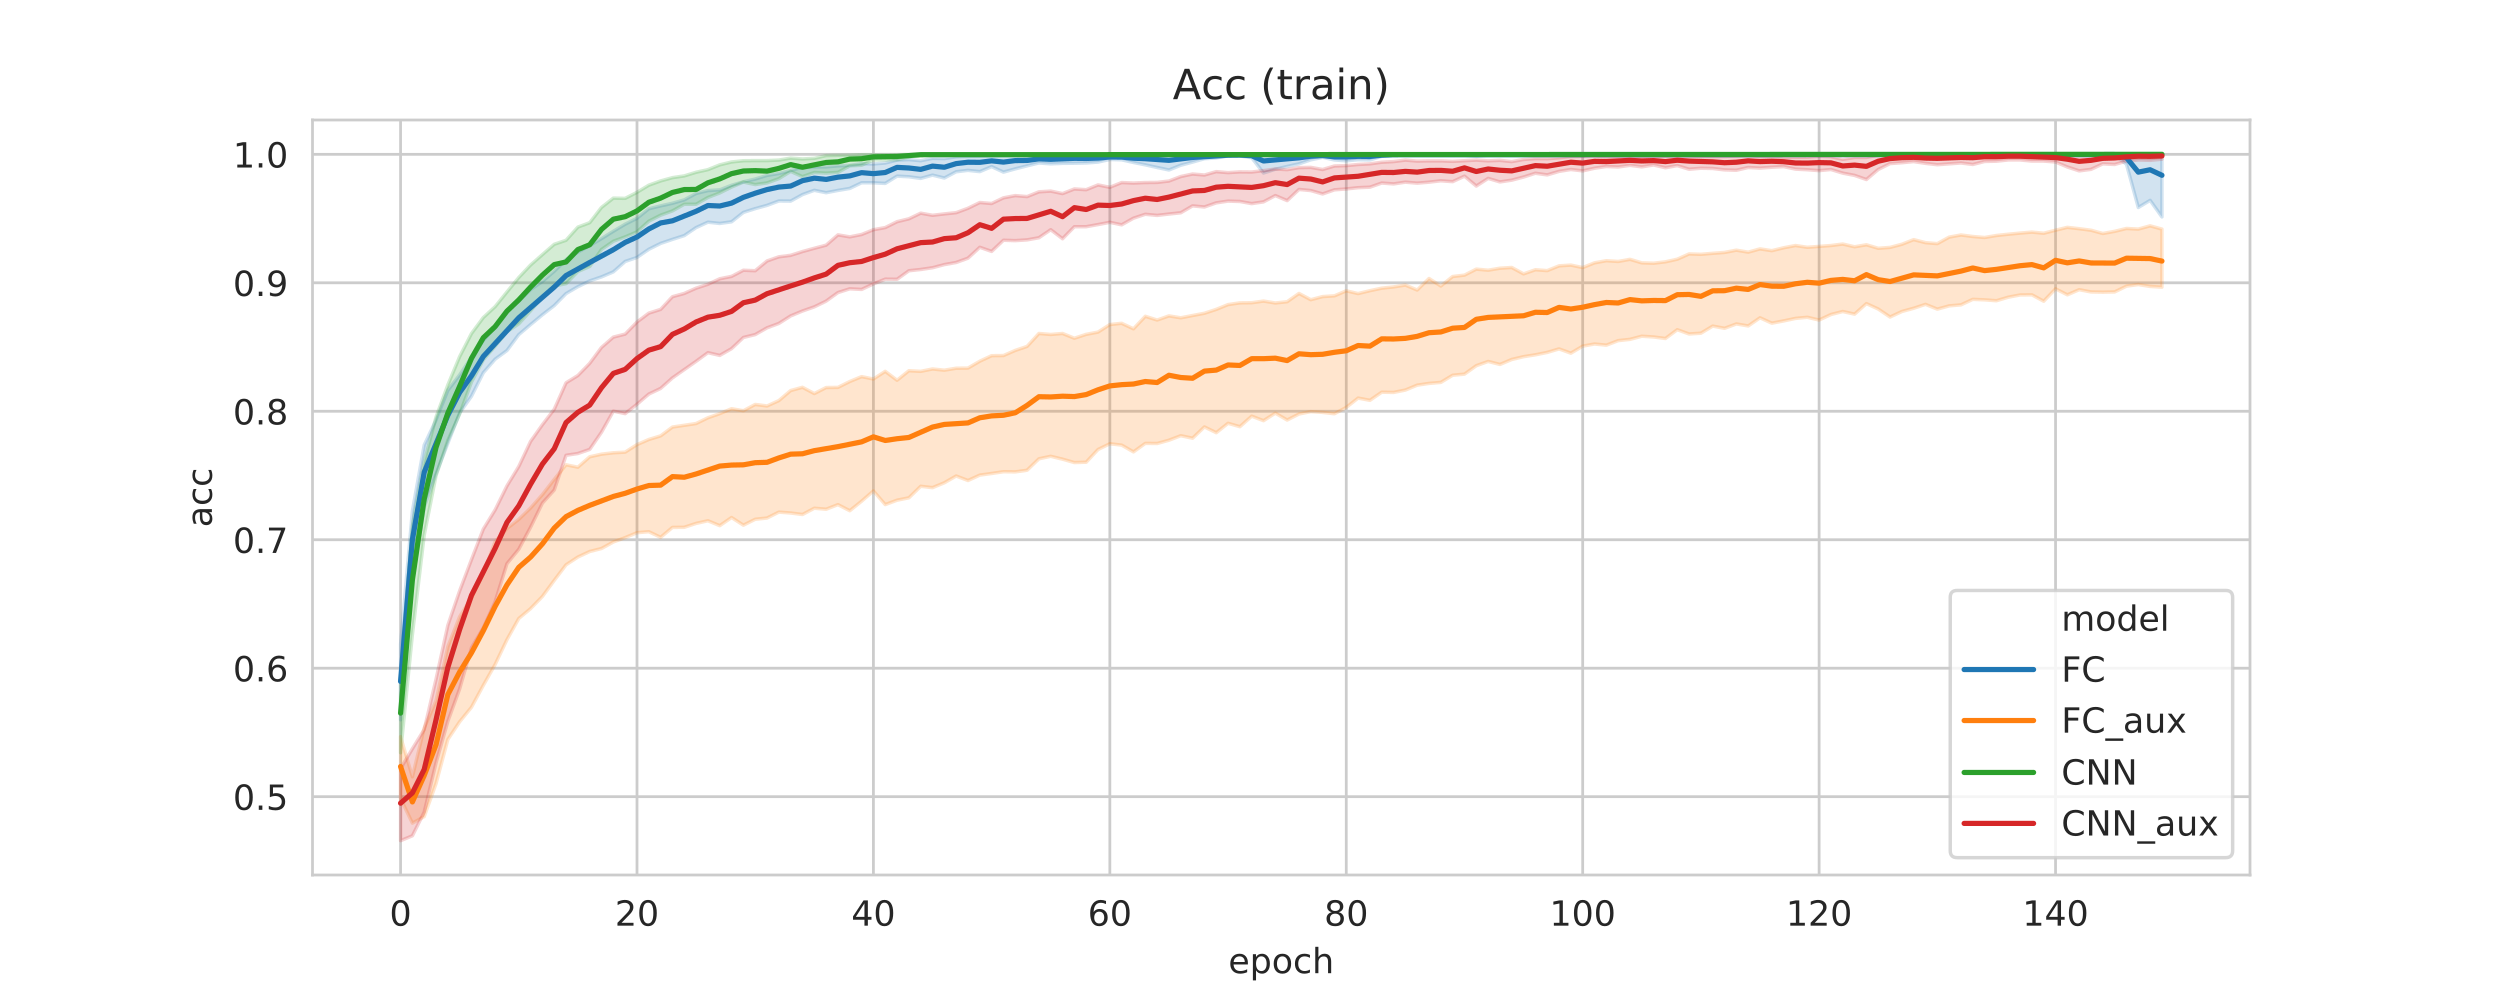 <?xml version="1.0" encoding="utf-8" standalone="no"?>
<!DOCTYPE svg PUBLIC "-//W3C//DTD SVG 1.1//EN"
  "http://www.w3.org/Graphics/SVG/1.1/DTD/svg11.dtd">
<!-- Created with matplotlib (https://matplotlib.org/) -->
<svg xmlns:xlink="http://www.w3.org/1999/xlink" height="288pt" version="1.1" viewBox="0 0 720 288" width="720pt"
     xmlns="http://www.w3.org/2000/svg">
 <defs>
  <style type="text/css">
*{stroke-linecap:butt;stroke-linejoin:round;}
  </style>
 </defs>
 <g id="figure_1">
  <g id="patch_1">
      <path d="M 0 288
L 720 288 
L 720 0 
L 0 0 
z
" style="fill:#ffffff;"/>
  </g>
  <g id="axes_1">
   <g id="patch_2">
       <path d="M 90 252
L 648 252 
L 648 34.56 
L 90 34.56 
z
" style="fill:#ffffff;"/>
   </g>
   <g id="matplotlib.axis_1">
    <g id="xtick_1">
     <g id="line2d_1">
         <path clip-path="url(#p6844d867fc)" d="M 115.364 252
L 115.364 34.56 
" style="fill:none;stroke:#cccccc;stroke-linecap:round;stroke-width:0.8;"/>
     </g>
     <g id="text_1">
      <!-- 0 -->
      <defs>
       <path d="M 31.781 66.406 
Q 24.172 66.406 20.328 58.906 
Q 16.5 51.422 16.5 36.375 
Q 16.5 21.391 20.328 13.891 
Q 24.172 6.391 31.781 6.391 
Q 39.453 6.391 43.281 13.891 
Q 47.125 21.391 47.125 36.375 
Q 47.125 51.422 43.281 58.906 
Q 39.453 66.406 31.781 66.406 
z
M 31.781 74.219 
Q 44.047 74.219 50.516 64.516 
Q 56.984 54.828 56.984 36.375 
Q 56.984 17.969 50.516 8.266 
Q 44.047 -1.422 31.781 -1.422 
Q 19.531 -1.422 13.062 8.266 
Q 6.594 17.969 6.594 36.375 
Q 6.594 54.828 13.062 64.516 
Q 19.531 74.219 31.781 74.219 
z
" id="DejaVuSans-48"/>
      </defs>
         <g style="fill:#262626;" transform="translate(112.182 266.598)scale(0.1 -0.1)">
       <use xlink:href="#DejaVuSans-48"/>
      </g>
     </g>
    </g>
    <g id="xtick_2">
     <g id="line2d_2">
         <path clip-path="url(#p6844d867fc)" d="M 183.454 252
L 183.454 34.56 
" style="fill:none;stroke:#cccccc;stroke-linecap:round;stroke-width:0.8;"/>
     </g>
     <g id="text_2">
      <!-- 20 -->
      <defs>
       <path d="M 19.188 8.297 
L 53.609 8.297 
L 53.609 0 
L 7.328 0 
L 7.328 8.297 
Q 12.938 14.109 22.625 23.891 
Q 32.328 33.688 34.812 36.531 
Q 39.547 41.844 41.422 45.531 
Q 43.312 49.219 43.312 52.781 
Q 43.312 58.594 39.234 62.25 
Q 35.156 65.922 28.609 65.922 
Q 23.969 65.922 18.812 64.312 
Q 13.672 62.703 7.812 59.422 
L 7.812 69.391 
Q 13.766 71.781 18.938 73 
Q 24.125 74.219 28.422 74.219 
Q 39.75 74.219 46.484 68.547 
Q 53.219 62.891 53.219 53.422 
Q 53.219 48.922 51.531 44.891 
Q 49.859 40.875 45.406 35.406 
Q 44.188 33.984 37.641 27.219 
Q 31.109 20.453 19.188 8.297 
z
" id="DejaVuSans-50"/>
      </defs>
         <g style="fill:#262626;" transform="translate(177.091 266.598)scale(0.1 -0.1)">
       <use xlink:href="#DejaVuSans-50"/>
       <use x="63.623" xlink:href="#DejaVuSans-48"/>
      </g>
     </g>
    </g>
    <g id="xtick_3">
     <g id="line2d_3">
         <path clip-path="url(#p6844d867fc)" d="M 251.544 252
L 251.544 34.56 
" style="fill:none;stroke:#cccccc;stroke-linecap:round;stroke-width:0.8;"/>
     </g>
     <g id="text_3">
      <!-- 40 -->
      <defs>
       <path d="M 37.797 64.312 
L 12.891 25.391 
L 37.797 25.391 
z
M 35.203 72.906 
L 47.609 72.906 
L 47.609 25.391 
L 58.016 25.391 
L 58.016 17.188 
L 47.609 17.188 
L 47.609 0 
L 37.797 0 
L 37.797 17.188 
L 4.891 17.188 
L 4.891 26.703 
z
" id="DejaVuSans-52"/>
      </defs>
         <g style="fill:#262626;" transform="translate(245.182 266.598)scale(0.1 -0.1)">
       <use xlink:href="#DejaVuSans-52"/>
       <use x="63.623" xlink:href="#DejaVuSans-48"/>
      </g>
     </g>
    </g>
    <g id="xtick_4">
     <g id="line2d_4">
         <path clip-path="url(#p6844d867fc)" d="M 319.635 252
L 319.635 34.56 
" style="fill:none;stroke:#cccccc;stroke-linecap:round;stroke-width:0.8;"/>
     </g>
     <g id="text_4">
      <!-- 60 -->
      <defs>
       <path d="M 33.016 40.375 
Q 26.375 40.375 22.484 35.828 
Q 18.609 31.297 18.609 23.391 
Q 18.609 15.531 22.484 10.953 
Q 26.375 6.391 33.016 6.391 
Q 39.656 6.391 43.531 10.953 
Q 47.406 15.531 47.406 23.391 
Q 47.406 31.297 43.531 35.828 
Q 39.656 40.375 33.016 40.375 
z
M 52.594 71.297 
L 52.594 62.312 
Q 48.875 64.062 45.094 64.984 
Q 41.312 65.922 37.594 65.922 
Q 27.828 65.922 22.672 59.328 
Q 17.531 52.734 16.797 39.406 
Q 19.672 43.656 24.016 45.922 
Q 28.375 48.188 33.594 48.188 
Q 44.578 48.188 50.953 41.516 
Q 57.328 34.859 57.328 23.391 
Q 57.328 12.156 50.688 5.359 
Q 44.047 -1.422 33.016 -1.422 
Q 20.359 -1.422 13.672 8.266 
Q 6.984 17.969 6.984 36.375 
Q 6.984 53.656 15.188 63.938 
Q 23.391 74.219 37.203 74.219 
Q 40.922 74.219 44.703 73.484 
Q 48.484 72.75 52.594 71.297 
z
" id="DejaVuSans-54"/>
      </defs>
         <g style="fill:#262626;" transform="translate(313.272 266.598)scale(0.1 -0.1)">
       <use xlink:href="#DejaVuSans-54"/>
       <use x="63.623" xlink:href="#DejaVuSans-48"/>
      </g>
     </g>
    </g>
    <g id="xtick_5">
     <g id="line2d_5">
         <path clip-path="url(#p6844d867fc)" d="M 387.725 252
L 387.725 34.56 
" style="fill:none;stroke:#cccccc;stroke-linecap:round;stroke-width:0.8;"/>
     </g>
     <g id="text_5">
      <!-- 80 -->
      <defs>
       <path d="M 31.781 34.625 
Q 24.75 34.625 20.719 30.859 
Q 16.703 27.094 16.703 20.516 
Q 16.703 13.922 20.719 10.156 
Q 24.75 6.391 31.781 6.391 
Q 38.812 6.391 42.859 10.172 
Q 46.922 13.969 46.922 20.516 
Q 46.922 27.094 42.891 30.859 
Q 38.875 34.625 31.781 34.625 
z
M 21.922 38.812 
Q 15.578 40.375 12.031 44.719 
Q 8.5 49.078 8.5 55.328 
Q 8.5 64.062 14.719 69.141 
Q 20.953 74.219 31.781 74.219 
Q 42.672 74.219 48.875 69.141 
Q 55.078 64.062 55.078 55.328 
Q 55.078 49.078 51.531 44.719 
Q 48 40.375 41.703 38.812 
Q 48.828 37.156 52.797 32.312 
Q 56.781 27.484 56.781 20.516 
Q 56.781 9.906 50.312 4.234 
Q 43.844 -1.422 31.781 -1.422 
Q 19.734 -1.422 13.25 4.234 
Q 6.781 9.906 6.781 20.516 
Q 6.781 27.484 10.781 32.312 
Q 14.797 37.156 21.922 38.812 
z
M 18.312 54.391 
Q 18.312 48.734 21.844 45.562 
Q 25.391 42.391 31.781 42.391 
Q 38.141 42.391 41.719 45.562 
Q 45.312 48.734 45.312 54.391 
Q 45.312 60.062 41.719 63.234 
Q 38.141 66.406 31.781 66.406 
Q 25.391 66.406 21.844 63.234 
Q 18.312 60.062 18.312 54.391 
z
" id="DejaVuSans-56"/>
      </defs>
         <g style="fill:#262626;" transform="translate(381.362 266.598)scale(0.1 -0.1)">
       <use xlink:href="#DejaVuSans-56"/>
       <use x="63.623" xlink:href="#DejaVuSans-48"/>
      </g>
     </g>
    </g>
    <g id="xtick_6">
     <g id="line2d_6">
         <path clip-path="url(#p6844d867fc)" d="M 455.815 252
L 455.815 34.56 
" style="fill:none;stroke:#cccccc;stroke-linecap:round;stroke-width:0.8;"/>
     </g>
     <g id="text_6">
      <!-- 100 -->
      <defs>
       <path d="M 12.406 8.297 
L 28.516 8.297 
L 28.516 63.922 
L 10.984 60.406 
L 10.984 69.391 
L 28.422 72.906 
L 38.281 72.906 
L 38.281 8.297 
L 54.391 8.297 
L 54.391 0 
L 12.406 0 
z
" id="DejaVuSans-49"/>
      </defs>
         <g style="fill:#262626;" transform="translate(446.271 266.598)scale(0.1 -0.1)">
       <use xlink:href="#DejaVuSans-49"/>
       <use x="63.623" xlink:href="#DejaVuSans-48"/>
       <use x="127.246" xlink:href="#DejaVuSans-48"/>
      </g>
     </g>
    </g>
    <g id="xtick_7">
     <g id="line2d_7">
         <path clip-path="url(#p6844d867fc)" d="M 523.905 252
L 523.905 34.56 
" style="fill:none;stroke:#cccccc;stroke-linecap:round;stroke-width:0.8;"/>
     </g>
     <g id="text_7">
      <!-- 120 -->
         <g style="fill:#262626;" transform="translate(514.362 266.598)scale(0.1 -0.1)">
       <use xlink:href="#DejaVuSans-49"/>
       <use x="63.623" xlink:href="#DejaVuSans-50"/>
       <use x="127.246" xlink:href="#DejaVuSans-48"/>
      </g>
     </g>
    </g>
    <g id="xtick_8">
     <g id="line2d_8">
         <path clip-path="url(#p6844d867fc)" d="M 591.996 252
L 591.996 34.56 
" style="fill:none;stroke:#cccccc;stroke-linecap:round;stroke-width:0.8;"/>
     </g>
     <g id="text_8">
      <!-- 140 -->
         <g style="fill:#262626;" transform="translate(582.452 266.598)scale(0.1 -0.1)">
       <use xlink:href="#DejaVuSans-49"/>
       <use x="63.623" xlink:href="#DejaVuSans-52"/>
       <use x="127.246" xlink:href="#DejaVuSans-48"/>
      </g>
     </g>
    </g>
    <g id="text_9">
     <!-- epoch -->
     <defs>
      <path d="M 56.203 29.594 
L 56.203 25.203 
L 14.891 25.203 
Q 15.484 15.922 20.484 11.062 
Q 25.484 6.203 34.422 6.203 
Q 39.594 6.203 44.453 7.469 
Q 49.312 8.734 54.109 11.281 
L 54.109 2.781 
Q 49.266 0.734 44.188 -0.344 
Q 39.109 -1.422 33.891 -1.422 
Q 20.797 -1.422 13.156 6.188 
Q 5.516 13.812 5.516 26.812 
Q 5.516 40.234 12.766 48.109 
Q 20.016 56 32.328 56 
Q 43.359 56 49.781 48.891 
Q 56.203 41.797 56.203 29.594 
z
M 47.219 32.234 
Q 47.125 39.594 43.094 43.984 
Q 39.062 48.391 32.422 48.391 
Q 24.906 48.391 20.391 44.141 
Q 15.875 39.891 15.188 32.172 
z
" id="DejaVuSans-101"/>
      <path d="M 18.109 8.203 
L 18.109 -20.797 
L 9.078 -20.797 
L 9.078 54.688 
L 18.109 54.688 
L 18.109 46.391 
Q 20.953 51.266 25.266 53.625 
Q 29.594 56 35.594 56 
Q 45.562 56 51.781 48.094 
Q 58.016 40.188 58.016 27.297 
Q 58.016 14.406 51.781 6.484 
Q 45.562 -1.422 35.594 -1.422 
Q 29.594 -1.422 25.266 0.953 
Q 20.953 3.328 18.109 8.203 
z
M 48.688 27.297 
Q 48.688 37.203 44.609 42.844 
Q 40.531 48.484 33.406 48.484 
Q 26.266 48.484 22.188 42.844 
Q 18.109 37.203 18.109 27.297 
Q 18.109 17.391 22.188 11.75 
Q 26.266 6.109 33.406 6.109 
Q 40.531 6.109 44.609 11.75 
Q 48.688 17.391 48.688 27.297 
z
" id="DejaVuSans-112"/>
      <path d="M 30.609 48.391 
Q 23.391 48.391 19.188 42.75 
Q 14.984 37.109 14.984 27.297 
Q 14.984 17.484 19.156 11.844 
Q 23.344 6.203 30.609 6.203 
Q 37.797 6.203 41.984 11.859 
Q 46.188 17.531 46.188 27.297 
Q 46.188 37.016 41.984 42.703 
Q 37.797 48.391 30.609 48.391 
z
M 30.609 56 
Q 42.328 56 49.016 48.375 
Q 55.719 40.766 55.719 27.297 
Q 55.719 13.875 49.016 6.219 
Q 42.328 -1.422 30.609 -1.422 
Q 18.844 -1.422 12.172 6.219 
Q 5.516 13.875 5.516 27.297 
Q 5.516 40.766 12.172 48.375 
Q 18.844 56 30.609 56 
z
" id="DejaVuSans-111"/>
      <path d="M 48.781 52.594 
L 48.781 44.188 
Q 44.969 46.297 41.141 47.344 
Q 37.312 48.391 33.406 48.391 
Q 24.656 48.391 19.812 42.844 
Q 14.984 37.312 14.984 27.297 
Q 14.984 17.281 19.812 11.734 
Q 24.656 6.203 33.406 6.203 
Q 37.312 6.203 41.141 7.25 
Q 44.969 8.297 48.781 10.406 
L 48.781 2.094 
Q 45.016 0.344 40.984 -0.531 
Q 36.969 -1.422 32.422 -1.422 
Q 20.062 -1.422 12.781 6.344 
Q 5.516 14.109 5.516 27.297 
Q 5.516 40.672 12.859 48.328 
Q 20.219 56 33.016 56 
Q 37.156 56 41.109 55.141 
Q 45.062 54.297 48.781 52.594 
z
" id="DejaVuSans-99"/>
      <path d="M 54.891 33.016 
L 54.891 0 
L 45.906 0 
L 45.906 32.719 
Q 45.906 40.484 42.875 44.328 
Q 39.844 48.188 33.797 48.188 
Q 26.516 48.188 22.312 43.547 
Q 18.109 38.922 18.109 30.906 
L 18.109 0 
L 9.078 0 
L 9.078 75.984 
L 18.109 75.984 
L 18.109 46.188 
Q 21.344 51.125 25.703 53.562 
Q 30.078 56 35.797 56 
Q 45.219 56 50.047 50.172 
Q 54.891 44.344 54.891 33.016 
z
" id="DejaVuSans-104"/>
     </defs>
        <g style="fill:#262626;" transform="translate(353.772 280.277)scale(0.1 -0.1)">
      <use xlink:href="#DejaVuSans-101"/>
      <use x="61.523" xlink:href="#DejaVuSans-112"/>
      <use x="125" xlink:href="#DejaVuSans-111"/>
      <use x="186.182" xlink:href="#DejaVuSans-99"/>
      <use x="241.162" xlink:href="#DejaVuSans-104"/>
     </g>
    </g>
   </g>
   <g id="matplotlib.axis_2">
    <g id="ytick_1">
     <g id="line2d_9">
         <path clip-path="url(#p6844d867fc)" d="M 90 229.434
L 648 229.434 
" style="fill:none;stroke:#cccccc;stroke-linecap:round;stroke-width:0.8;"/>
     </g>
     <g id="text_10">
      <!-- 0.5 -->
      <defs>
       <path d="M 10.688 12.406 
L 21 12.406 
L 21 0 
L 10.688 0 
z
" id="DejaVuSans-46"/>
       <path d="M 10.797 72.906 
L 49.516 72.906 
L 49.516 64.594 
L 19.828 64.594 
L 19.828 46.734 
Q 21.969 47.469 24.109 47.828 
Q 26.266 48.188 28.422 48.188 
Q 40.625 48.188 47.75 41.5 
Q 54.891 34.812 54.891 23.391 
Q 54.891 11.625 47.562 5.094 
Q 40.234 -1.422 26.906 -1.422 
Q 22.312 -1.422 17.547 -0.641 
Q 12.797 0.141 7.719 1.703 
L 7.719 11.625 
Q 12.109 9.234 16.797 8.062 
Q 21.484 6.891 26.703 6.891 
Q 35.156 6.891 40.078 11.328 
Q 45.016 15.766 45.016 23.391 
Q 45.016 31 40.078 35.438 
Q 35.156 39.891 26.703 39.891 
Q 22.75 39.891 18.812 39.016 
Q 14.891 38.141 10.797 36.281 
z
" id="DejaVuSans-53"/>
      </defs>
         <g style="fill:#262626;" transform="translate(67.097 233.234)scale(0.1 -0.1)">
       <use xlink:href="#DejaVuSans-48"/>
       <use x="63.623" xlink:href="#DejaVuSans-46"/>
       <use x="95.41" xlink:href="#DejaVuSans-53"/>
      </g>
     </g>
    </g>
    <g id="ytick_2">
     <g id="line2d_10">
         <path clip-path="url(#p6844d867fc)" d="M 90 192.436
L 648 192.436 
" style="fill:none;stroke:#cccccc;stroke-linecap:round;stroke-width:0.8;"/>
     </g>
     <g id="text_11">
      <!-- 0.6 -->
         <g style="fill:#262626;" transform="translate(67.097 196.235)scale(0.1 -0.1)">
       <use xlink:href="#DejaVuSans-48"/>
       <use x="63.623" xlink:href="#DejaVuSans-46"/>
       <use x="95.41" xlink:href="#DejaVuSans-54"/>
      </g>
     </g>
    </g>
    <g id="ytick_3">
     <g id="line2d_11">
         <path clip-path="url(#p6844d867fc)" d="M 90 155.438
L 648 155.438 
" style="fill:none;stroke:#cccccc;stroke-linecap:round;stroke-width:0.8;"/>
     </g>
     <g id="text_12">
      <!-- 0.7 -->
      <defs>
       <path d="M 8.203 72.906 
L 55.078 72.906 
L 55.078 68.703 
L 28.609 0 
L 18.312 0 
L 43.219 64.594 
L 8.203 64.594 
z
" id="DejaVuSans-55"/>
      </defs>
         <g style="fill:#262626;" transform="translate(67.097 159.237)scale(0.1 -0.1)">
       <use xlink:href="#DejaVuSans-48"/>
       <use x="63.623" xlink:href="#DejaVuSans-46"/>
       <use x="95.41" xlink:href="#DejaVuSans-55"/>
      </g>
     </g>
    </g>
    <g id="ytick_4">
     <g id="line2d_12">
         <path clip-path="url(#p6844d867fc)" d="M 90 118.44
L 648 118.44 
" style="fill:none;stroke:#cccccc;stroke-linecap:round;stroke-width:0.8;"/>
     </g>
     <g id="text_13">
      <!-- 0.8 -->
         <g style="fill:#262626;" transform="translate(67.097 122.239)scale(0.1 -0.1)">
       <use xlink:href="#DejaVuSans-48"/>
       <use x="63.623" xlink:href="#DejaVuSans-46"/>
       <use x="95.41" xlink:href="#DejaVuSans-56"/>
      </g>
     </g>
    </g>
    <g id="ytick_5">
     <g id="line2d_13">
         <path clip-path="url(#p6844d867fc)" d="M 90 81.442
L 648 81.442 
" style="fill:none;stroke:#cccccc;stroke-linecap:round;stroke-width:0.8;"/>
     </g>
     <g id="text_14">
      <!-- 0.9 -->
      <defs>
       <path d="M 10.984 1.516 
L 10.984 10.5 
Q 14.703 8.734 18.5 7.812 
Q 22.312 6.891 25.984 6.891 
Q 35.75 6.891 40.891 13.453 
Q 46.047 20.016 46.781 33.406 
Q 43.953 29.203 39.594 26.953 
Q 35.25 24.703 29.984 24.703 
Q 19.047 24.703 12.672 31.312 
Q 6.297 37.938 6.297 49.422 
Q 6.297 60.641 12.938 67.422 
Q 19.578 74.219 30.609 74.219 
Q 43.266 74.219 49.922 64.516 
Q 56.594 54.828 56.594 36.375 
Q 56.594 19.141 48.406 8.859 
Q 40.234 -1.422 26.422 -1.422 
Q 22.703 -1.422 18.891 -0.688 
Q 15.094 0.047 10.984 1.516 
z
M 30.609 32.422 
Q 37.25 32.422 41.125 36.953 
Q 45.016 41.5 45.016 49.422 
Q 45.016 57.281 41.125 61.844 
Q 37.25 66.406 30.609 66.406 
Q 23.969 66.406 20.094 61.844 
Q 16.219 57.281 16.219 49.422 
Q 16.219 41.5 20.094 36.953 
Q 23.969 32.422 30.609 32.422 
z
" id="DejaVuSans-57"/>
      </defs>
         <g style="fill:#262626;" transform="translate(67.097 85.241)scale(0.1 -0.1)">
       <use xlink:href="#DejaVuSans-48"/>
       <use x="63.623" xlink:href="#DejaVuSans-46"/>
       <use x="95.41" xlink:href="#DejaVuSans-57"/>
      </g>
     </g>
    </g>
    <g id="ytick_6">
     <g id="line2d_14">
         <path clip-path="url(#p6844d867fc)" d="M 90 44.444
L 648 44.444 
" style="fill:none;stroke:#cccccc;stroke-linecap:round;stroke-width:0.8;"/>
     </g>
     <g id="text_15">
      <!-- 1.0 -->
         <g style="fill:#262626;" transform="translate(67.097 48.243)scale(0.1 -0.1)">
       <use xlink:href="#DejaVuSans-49"/>
       <use x="63.623" xlink:href="#DejaVuSans-46"/>
       <use x="95.41" xlink:href="#DejaVuSans-48"/>
      </g>
     </g>
    </g>
    <g id="text_16">
     <!-- acc -->
     <defs>
      <path d="M 34.281 27.484 
Q 23.391 27.484 19.188 25 
Q 14.984 22.516 14.984 16.5 
Q 14.984 11.719 18.141 8.906 
Q 21.297 6.109 26.703 6.109 
Q 34.188 6.109 38.703 11.406 
Q 43.219 16.703 43.219 25.484 
L 43.219 27.484 
z
M 52.203 31.203 
L 52.203 0 
L 43.219 0 
L 43.219 8.297 
Q 40.141 3.328 35.547 0.953 
Q 30.953 -1.422 24.312 -1.422 
Q 15.922 -1.422 10.953 3.297 
Q 6 8.016 6 15.922 
Q 6 25.141 12.172 29.828 
Q 18.359 34.516 30.609 34.516 
L 43.219 34.516 
L 43.219 35.406 
Q 43.219 41.609 39.141 45 
Q 35.062 48.391 27.688 48.391 
Q 23 48.391 18.547 47.266 
Q 14.109 46.141 10.016 43.891 
L 10.016 52.203 
Q 14.938 54.109 19.578 55.047 
Q 24.219 56 28.609 56 
Q 40.484 56 46.344 49.844 
Q 52.203 43.703 52.203 31.203 
z
" id="DejaVuSans-97"/>
     </defs>
        <g style="fill:#262626;" transform="translate(61.017 151.843)rotate(-90)scale(0.1 -0.1)">
      <use xlink:href="#DejaVuSans-97"/>
      <use x="61.279" xlink:href="#DejaVuSans-99"/>
      <use x="116.26" xlink:href="#DejaVuSans-99"/>
     </g>
    </g>
   </g>
      <g id="PolyCollection_1">
          <defs>
              <path d="M 115.364 -102.431
L 115.364 -80.705 
L 118.768 -120.71 
L 122.173 -141.954 
L 125.577 -151.487 
L 128.982 -160.342 
L 132.386 -169.089 
L 135.791 -173.896 
L 139.195 -180.65 
L 142.6 -184.554 
L 146.004 -187.047 
L 149.409 -191.634 
L 152.813 -194.527 
L 156.218 -197.345 
L 159.622 -199.981 
L 163.027 -203.451 
L 166.431 -205.435 
L 169.836 -207.097 
L 173.24 -208.254 
L 176.645 -209.702 
L 180.049 -212.7 
L 183.454 -213.856 
L 186.858 -216.205 
L 190.263 -217.902 
L 193.667 -219.059 
L 197.072 -220.143 
L 200.477 -222.454 
L 203.881 -224.009 
L 207.286 -223.644 
L 210.69 -224.116 
L 214.095 -226.826 
L 217.499 -227.912 
L 220.904 -228.851 
L 224.308 -230.114 
L 227.713 -230.078 
L 231.117 -231.956 
L 234.522 -233.187 
L 237.926 -232.497 
L 241.331 -233.151 
L 244.735 -233.729 
L 248.14 -235.354 
L 251.544 -235.354 
L 254.949 -235.174 
L 258.353 -237.27 
L 261.758 -237.088 
L 265.162 -236.618 
L 268.567 -237.559 
L 271.971 -236.728 
L 275.376 -238.533 
L 278.78 -238.931 
L 282.185 -238.569 
L 285.589 -240.016 
L 288.994 -238.426 
L 292.398 -239.364 
L 295.803 -240.232 
L 299.207 -241.063 
L 302.612 -240.81 
L 306.016 -240.955 
L 309.421 -240.99 
L 312.826 -241.063 
L 316.23 -241.316 
L 319.635 -242.074 
L 323.039 -241.967 
L 326.444 -241.208 
L 329.848 -240.52 
L 333.253 -239.763 
L 336.657 -239.04 
L 340.062 -240.412 
L 343.466 -241.316 
L 346.871 -242.292 
L 350.275 -242.509 
L 353.68 -243.087 
L 357.084 -243.087 
L 360.489 -242.581 
L 363.893 -238.173 
L 367.298 -239.257 
L 370.702 -240.052 
L 374.107 -240.809 
L 377.511 -241.967 
L 380.916 -242.689 
L 384.32 -241.93 
L 387.725 -241.678 
L 391.129 -242.003 
L 394.534 -241.93 
L 397.938 -242.978 
L 401.343 -243.303 
L 404.747 -243.303 
L 408.152 -243.303 
L 411.556 -243.303 
L 414.961 -243.303 
L 418.365 -243.267 
L 421.77 -243.303 
L 425.174 -242.978 
L 428.579 -243.303 
L 431.984 -243.303 
L 435.388 -243.303 
L 438.793 -243.376 
L 442.197 -243.448 
L 445.602 -243.448 
L 449.006 -243.448 
L 452.411 -243.448 
L 455.815 -243.448 
L 459.22 -243.448 
L 462.624 -243.448 
L 466.029 -243.448 
L 469.433 -243.448 
L 472.838 -243.448 
L 476.242 -243.448 
L 479.647 -243.376 
L 483.051 -243.448 
L 486.456 -243.376 
L 489.86 -243.448 
L 493.265 -243.448 
L 496.669 -243.448 
L 500.074 -243.448 
L 503.478 -243.448 
L 506.883 -243.448 
L 510.287 -243.448 
L 513.692 -243.448 
L 517.096 -243.448 
L 520.501 -243.448 
L 523.905 -243.448 
L 527.31 -243.376 
L 530.714 -243.448 
L 534.119 -243.448 
L 537.523 -243.448 
L 540.928 -243.448 
L 544.333 -243.448 
L 547.737 -243.448 
L 551.142 -243.448 
L 554.546 -243.448 
L 557.951 -243.448 
L 561.355 -243.448 
L 564.76 -243.448 
L 568.164 -243.448 
L 571.569 -243.448 
L 574.973 -243.448 
L 578.378 -243.448 
L 581.782 -243.448 
L 585.187 -243.448 
L 588.591 -243.448 
L 591.996 -243.448 
L 595.4 -243.448 
L 598.805 -243.448 
L 602.209 -243.448 
L 605.614 -243.448 
L 609.018 -243.376 
L 612.423 -240.702 
L 615.827 -228.236 
L 619.232 -230.295 
L 622.636 -225.527 
L 622.636 -243.556 
L 622.636 -243.556 
L 619.232 -243.556 
L 615.827 -243.556 
L 612.423 -243.556 
L 609.018 -243.556 
L 605.614 -243.556 
L 602.209 -243.556 
L 598.805 -243.556 
L 595.4 -243.556 
L 591.996 -243.556 
L 588.591 -243.556 
L 585.187 -243.556 
L 581.782 -243.556 
L 578.378 -243.556 
L 574.973 -243.556 
L 571.569 -243.556 
L 568.164 -243.556 
L 564.76 -243.556 
L 561.355 -243.556 
L 557.951 -243.556 
L 554.546 -243.556 
L 551.142 -243.556 
L 547.737 -243.556 
L 544.333 -243.556 
L 540.928 -243.556 
L 537.523 -243.556 
L 534.119 -243.556 
L 530.714 -243.556 
L 527.31 -243.556 
L 523.905 -243.556 
L 520.501 -243.556 
L 517.096 -243.556 
L 513.692 -243.556 
L 510.287 -243.556 
L 506.883 -243.556 
L 503.478 -243.556 
L 500.074 -243.556 
L 496.669 -243.556 
L 493.265 -243.556 
L 489.86 -243.556 
L 486.456 -243.556 
L 483.051 -243.556 
L 479.647 -243.556 
L 476.242 -243.556 
L 472.838 -243.556 
L 469.433 -243.556 
L 466.029 -243.556 
L 462.624 -243.556 
L 459.22 -243.556 
L 455.815 -243.556 
L 452.411 -243.556 
L 449.006 -243.556 
L 445.602 -243.556 
L 442.197 -243.556 
L 438.793 -243.556 
L 435.388 -243.556 
L 431.984 -243.556 
L 428.579 -243.556 
L 425.174 -243.556 
L 421.77 -243.556 
L 418.365 -243.556 
L 414.961 -243.556 
L 411.556 -243.556 
L 408.152 -243.556 
L 404.747 -243.556 
L 401.343 -243.556 
L 397.938 -243.556 
L 394.534 -243.556 
L 391.129 -243.556 
L 387.725 -243.52 
L 384.32 -243.484 
L 380.916 -243.484 
L 377.511 -243.556 
L 374.107 -243.484 
L 370.702 -243.484 
L 367.298 -243.484 
L 363.893 -243.484 
L 360.489 -243.556 
L 357.084 -243.52 
L 353.68 -243.484 
L 350.275 -243.484 
L 346.871 -243.412 
L 343.466 -243.484 
L 340.062 -243.412 
L 336.657 -243.448 
L 333.253 -243.376 
L 329.848 -243.376 
L 326.444 -243.412 
L 323.039 -243.34 
L 319.635 -243.412 
L 316.23 -243.34 
L 312.826 -243.376 
L 309.421 -243.412 
L 306.016 -243.34 
L 302.612 -243.195 
L 299.207 -243.267 
L 295.803 -243.159 
L 292.398 -243.231 
L 288.994 -243.195 
L 285.589 -243.087 
L 282.185 -243.014 
L 278.78 -242.979 
L 275.376 -242.834 
L 271.971 -242.328 
L 268.567 -242.4 
L 265.162 -241.714 
L 261.758 -242.039 
L 258.353 -241.895 
L 254.949 -241.063 
L 251.544 -240.774 
L 248.14 -240.847 
L 244.735 -240.379 
L 241.331 -240.233 
L 237.926 -239.944 
L 234.522 -239.908 
L 231.117 -239.839 
L 227.713 -238.895 
L 224.308 -238.028 
L 220.904 -237.487 
L 217.499 -236.439 
L 214.095 -235.644 
L 210.69 -234.633 
L 207.286 -233.332 
L 203.881 -233.115 
L 200.477 -232.284 
L 197.072 -230.444 
L 193.667 -229.465 
L 190.263 -228.707 
L 186.858 -227.878 
L 183.454 -225.131 
L 180.049 -223.432 
L 176.645 -221.408 
L 173.24 -219.277 
L 169.836 -217.292 
L 166.431 -215.377 
L 163.027 -213.242 
L 159.622 -209.883 
L 156.218 -206.957 
L 152.813 -204.608 
L 149.409 -201.283 
L 146.004 -198.542 
L 142.6 -193.841 
L 139.195 -189.975 
L 135.791 -185.133 
L 132.386 -180.039 
L 128.982 -175.596 
L 125.577 -167.033 
L 122.173 -159.841 
L 118.768 -140.802 
L 115.364 -102.431 
z
" id="m5593c24259" style="stroke:#1f77b4;stroke-opacity:0.2;"/>
          </defs>
          <g clip-path="url(#p6844d867fc)">
              <use style="fill:#1f77b4;fill-opacity:0.2;stroke:#1f77b4;stroke-opacity:0.2;" x="0"
                   xlink:href="#m5593c24259" y="288"/>
          </g>
      </g>
      <g id="PolyCollection_2">
          <defs>
              <path d="M 115.364 -75.838
L 115.364 -58.023 
L 118.768 -50.941 
L 122.173 -52.816 
L 125.577 -62.322 
L 128.982 -75.039 
L 132.386 -80.136 
L 135.791 -84.323 
L 139.195 -90.612 
L 142.6 -96.632 
L 146.004 -103.764 
L 149.409 -109.871 
L 152.813 -112.725 
L 156.218 -116.222 
L 159.622 -120.846 
L 163.027 -125.334 
L 166.431 -127.576 
L 169.836 -129.164 
L 173.24 -130.03 
L 176.645 -131.909 
L 180.049 -133.166 
L 183.454 -134.584 
L 186.858 -134.87 
L 190.263 -133.243 
L 193.667 -136.103 
L 197.072 -136.138 
L 200.477 -137.256 
L 203.881 -138.018 
L 207.286 -136.606 
L 210.69 -138.957 
L 214.095 -136.747 
L 217.499 -138.449 
L 220.904 -138.805 
L 224.308 -140.51 
L 227.713 -140.256 
L 231.117 -139.822 
L 234.522 -141.629 
L 237.926 -141.34 
L 241.331 -142.666 
L 244.735 -140.908 
L 248.14 -143.651 
L 251.544 -146.617 
L 254.949 -142.676 
L 258.353 -143.941 
L 261.758 -144.63 
L 265.162 -147.953 
L 268.567 -147.554 
L 271.971 -148.964 
L 275.376 -150.912 
L 278.78 -149.613 
L 282.185 -151.168 
L 285.589 -151.637 
L 288.994 -152.143 
L 292.398 -152.102 
L 295.803 -152.574 
L 299.207 -155.863 
L 302.612 -156.585 
L 306.016 -155.755 
L 309.421 -154.782 
L 312.826 -154.882 
L 316.23 -158.539 
L 319.635 -160.198 
L 323.039 -159.802 
L 326.444 -157.853 
L 329.848 -160.31 
L 333.253 -160.271 
L 336.657 -161.213 
L 340.062 -162.514 
L 343.466 -161.792 
L 346.871 -165.043 
L 350.275 -163.381 
L 353.68 -166.089 
L 357.084 -165.11 
L 360.489 -168.144 
L 363.893 -166.84 
L 367.298 -169.017 
L 370.702 -167.028 
L 374.107 -168.764 
L 377.511 -169.451 
L 380.916 -169.229 
L 384.32 -168.835 
L 387.725 -170.668 
L 391.129 -173.351 
L 394.534 -172.702 
L 397.938 -175.048 
L 401.343 -174.978 
L 404.747 -175.663 
L 408.152 -177.073 
L 411.556 -177.575 
L 414.961 -177.866 
L 418.365 -179.929 
L 421.77 -180.245 
L 425.174 -182.675 
L 428.579 -183.903 
L 431.984 -183.035 
L 435.388 -184.473 
L 438.793 -185.276 
L 442.197 -185.813 
L 445.602 -186.504 
L 449.006 -187.516 
L 452.411 -186.284 
L 455.815 -188.31 
L 459.22 -188.926 
L 462.624 -188.591 
L 466.029 -189.896 
L 469.433 -190.262 
L 472.838 -191.166 
L 476.242 -190.949 
L 479.647 -190.515 
L 483.051 -193.045 
L 486.456 -191.813 
L 489.86 -192.033 
L 493.265 -194.086 
L 496.669 -193.442 
L 500.074 -194.705 
L 503.478 -194.128 
L 506.883 -196.474 
L 510.287 -194.924 
L 513.692 -195.572 
L 517.096 -196.297 
L 520.501 -196.62 
L 523.905 -195.827 
L 527.31 -197.415 
L 530.714 -198.283 
L 534.119 -197.525 
L 537.523 -200.56 
L 540.928 -199.002 
L 544.333 -196.694 
L 547.737 -198.283 
L 551.142 -199.219 
L 554.546 -200.344 
L 557.951 -198.965 
L 561.355 -199.907 
L 564.76 -200.199 
L 568.164 -201.788 
L 571.569 -201.643 
L 574.973 -201.39 
L 578.378 -202.401 
L 581.782 -203.049 
L 585.187 -203.088 
L 588.591 -201.246 
L 591.996 -204.824 
L 595.4 -203.089 
L 598.805 -204.57 
L 602.209 -203.919 
L 605.614 -203.848 
L 609.018 -203.921 
L 612.423 -205.582 
L 615.827 -206.051 
L 619.232 -205.507 
L 622.636 -205.294 
L 622.636 -222.025 
L 622.636 -222.025 
L 619.232 -222.963 
L 615.827 -222.022 
L 612.423 -222.204 
L 609.018 -221.373 
L 605.614 -220.758 
L 602.209 -221.697 
L 598.805 -222.131 
L 595.4 -222.528 
L 591.996 -221.698 
L 588.591 -220.832 
L 585.187 -221.157 
L 581.782 -220.871 
L 578.378 -220.545 
L 574.973 -220.18 
L 571.569 -219.602 
L 568.164 -219.891 
L 564.76 -220.329 
L 561.355 -219.711 
L 557.951 -217.836 
L 554.546 -218.121 
L 551.142 -218.987 
L 547.737 -217.651 
L 544.333 -216.749 
L 540.928 -216.495 
L 537.523 -217.506 
L 534.119 -216.93 
L 530.714 -217.723 
L 527.31 -217.289 
L 523.905 -217.037 
L 520.501 -216.783 
L 517.096 -217.29 
L 513.692 -216.64 
L 510.287 -215.81 
L 506.883 -216.321 
L 503.478 -215.381 
L 500.074 -215.952 
L 496.669 -215.302 
L 493.265 -215.049 
L 489.86 -214.761 
L 486.456 -214.871 
L 483.051 -213.353 
L 479.647 -212.598 
L 476.242 -212.198 
L 472.838 -212.306 
L 469.433 -213.316 
L 466.029 -212.701 
L 462.624 -212.917 
L 459.22 -212.306 
L 455.815 -210.933 
L 452.411 -211.656 
L 449.006 -211.436 
L 445.602 -210.063 
L 442.197 -210.317 
L 438.793 -209.124 
L 435.388 -210.968 
L 431.984 -210.756 
L 428.579 -210.178 
L 425.174 -210.498 
L 421.77 -208.763 
L 418.365 -208.367 
L 414.961 -205.622 
L 411.556 -207.793 
L 408.152 -204.47 
L 404.747 -205.908 
L 401.343 -205.366 
L 397.938 -205.01 
L 394.534 -204.282 
L 391.129 -203.455 
L 387.725 -204.247 
L 384.32 -202.801 
L 380.916 -202.585 
L 377.511 -201.685 
L 374.107 -203.489 
L 370.702 -201.107 
L 367.298 -200.743 
L 363.893 -201.293 
L 360.489 -200.816 
L 357.084 -200.778 
L 353.68 -200.277 
L 350.275 -198.9 
L 346.871 -197.782 
L 343.466 -197.133 
L 340.062 -196.478 
L 336.657 -197.028 
L 333.253 -195.828 
L 329.848 -196.913 
L 326.444 -193.303 
L 323.039 -194.892 
L 319.635 -194.527 
L 316.23 -192.361 
L 312.826 -191.709 
L 309.421 -190.59 
L 306.016 -191.962 
L 302.612 -191.678 
L 299.207 -191.961 
L 295.803 -188.24 
L 292.398 -187.085 
L 288.994 -185.603 
L 285.589 -185.568 
L 282.185 -183.978 
L 278.78 -181.991 
L 275.376 -181.955 
L 271.971 -181.386 
L 268.567 -181.739 
L 265.162 -181.054 
L 261.758 -181.233 
L 258.353 -178.489 
L 254.949 -181.06 
L 251.544 -178.847 
L 248.14 -179.533 
L 244.735 -178.126 
L 241.331 -176.434 
L 237.926 -176.392 
L 234.522 -174.656 
L 231.117 -176.462 
L 227.713 -175.524 
L 224.308 -172.631 
L 220.904 -171.08 
L 217.499 -171.52 
L 214.095 -169.705 
L 210.69 -170.29 
L 207.286 -168.876 
L 203.881 -167.682 
L 200.477 -166.024 
L 197.072 -165.516 
L 193.667 -165.012 
L 190.263 -162.474 
L 186.858 -161.431 
L 183.454 -159.951 
L 180.049 -157.785 
L 176.645 -157.601 
L 173.24 -157.203 
L 169.836 -156.446 
L 166.431 -153.45 
L 163.027 -154.148 
L 159.622 -149.942 
L 156.218 -145.573 
L 152.813 -141.708 
L 149.409 -138.421 
L 146.004 -135.779 
L 142.6 -132.057 
L 139.195 -122.807 
L 135.791 -115.798 
L 132.386 -110.415 
L 128.982 -101.748 
L 125.577 -86.186 
L 122.173 -78.372 
L 118.768 -64.277 
L 115.364 -75.838 
z
" id="m0005c2f7b6" style="stroke:#ff7f0e;stroke-opacity:0.2;"/>
          </defs>
          <g clip-path="url(#p6844d867fc)">
              <use style="fill:#ff7f0e;fill-opacity:0.2;stroke:#ff7f0e;stroke-opacity:0.2;" x="0"
                   xlink:href="#m0005c2f7b6" y="288"/>
          </g>
      </g>
      <g id="PolyCollection_3">
          <defs>
              <path d="M 115.364 -92.86
L 115.364 -71.211 
L 118.768 -105.23 
L 122.173 -133.863 
L 125.577 -151.02 
L 128.982 -161.176 
L 132.386 -168.765 
L 135.791 -177.979 
L 139.195 -184.372 
L 142.6 -188.312 
L 146.004 -192.466 
L 149.409 -194.742 
L 152.813 -198.5 
L 156.218 -202.436 
L 159.622 -205.619 
L 163.027 -206.304 
L 166.431 -209.808 
L 169.836 -211.253 
L 173.24 -216.161 
L 176.645 -218.518 
L 180.049 -219.78 
L 183.454 -221.226 
L 186.858 -224.296 
L 190.263 -226.032 
L 193.667 -227.259 
L 197.072 -229.175 
L 200.477 -229.175 
L 203.881 -231.127 
L 207.286 -232.427 
L 210.69 -234.123 
L 214.095 -235.571 
L 217.499 -234.844 
L 220.904 -235.318 
L 224.308 -236.547 
L 227.713 -238.643 
L 231.117 -237.125 
L 234.522 -238.316 
L 237.926 -238.137 
L 241.331 -238.353 
L 244.735 -240.232 
L 248.14 -240.413 
L 251.544 -241.93 
L 254.949 -241.93 
L 258.353 -242.003 
L 261.758 -242.761 
L 265.162 -243.231 
L 268.567 -243.267 
L 271.971 -243.448 
L 275.376 -243.556 
L 278.78 -243.556 
L 282.185 -243.448 
L 285.589 -243.556 
L 288.994 -243.556 
L 292.398 -243.556 
L 295.803 -243.556 
L 299.207 -243.556 
L 302.612 -243.556 
L 306.016 -243.556 
L 309.421 -243.556 
L 312.826 -243.556 
L 316.23 -243.556 
L 319.635 -243.556 
L 323.039 -243.556 
L 326.444 -243.556 
L 329.848 -243.556 
L 333.253 -243.556 
L 336.657 -243.556 
L 340.062 -243.556 
L 343.466 -243.556 
L 346.871 -243.556 
L 350.275 -243.556 
L 353.68 -243.556 
L 357.084 -243.556 
L 360.489 -243.556 
L 363.893 -243.556 
L 367.298 -243.556 
L 370.702 -243.556 
L 374.107 -243.556 
L 377.511 -243.556 
L 380.916 -243.556 
L 384.32 -243.556 
L 387.725 -243.556 
L 391.129 -243.556 
L 394.534 -243.556 
L 397.938 -243.556 
L 401.343 -243.556 
L 404.747 -243.556 
L 408.152 -243.556 
L 411.556 -243.556 
L 414.961 -243.556 
L 418.365 -243.556 
L 421.77 -243.556 
L 425.174 -243.556 
L 428.579 -243.556 
L 431.984 -243.556 
L 435.388 -243.556 
L 438.793 -243.556 
L 442.197 -243.556 
L 445.602 -243.556 
L 449.006 -243.556 
L 452.411 -243.556 
L 455.815 -243.556 
L 459.22 -243.556 
L 462.624 -243.556 
L 466.029 -243.556 
L 469.433 -243.556 
L 472.838 -243.556 
L 476.242 -243.556 
L 479.647 -243.556 
L 483.051 -243.556 
L 486.456 -243.556 
L 489.86 -243.556 
L 493.265 -243.556 
L 496.669 -243.556 
L 500.074 -243.556 
L 503.478 -243.556 
L 506.883 -243.556 
L 510.287 -243.556 
L 513.692 -243.556 
L 517.096 -243.556 
L 520.501 -243.556 
L 523.905 -243.556 
L 527.31 -243.556 
L 530.714 -243.556 
L 534.119 -243.556 
L 537.523 -243.556 
L 540.928 -243.556 
L 544.333 -243.556 
L 547.737 -243.556 
L 551.142 -243.556 
L 554.546 -243.556 
L 557.951 -243.556 
L 561.355 -243.556 
L 564.76 -243.556 
L 568.164 -243.556 
L 571.569 -243.556 
L 574.973 -243.556 
L 578.378 -243.556 
L 581.782 -243.556 
L 585.187 -243.556 
L 588.591 -243.556 
L 591.996 -243.556 
L 595.4 -243.556 
L 598.805 -243.556 
L 602.209 -243.556 
L 605.614 -243.556 
L 609.018 -243.556 
L 612.423 -243.556 
L 615.827 -243.556 
L 619.232 -243.556 
L 622.636 -243.556 
L 622.636 -243.556 
L 622.636 -243.556 
L 619.232 -243.556 
L 615.827 -243.556 
L 612.423 -243.556 
L 609.018 -243.556 
L 605.614 -243.556 
L 602.209 -243.556 
L 598.805 -243.556 
L 595.4 -243.556 
L 591.996 -243.556 
L 588.591 -243.556 
L 585.187 -243.556 
L 581.782 -243.556 
L 578.378 -243.556 
L 574.973 -243.556 
L 571.569 -243.556 
L 568.164 -243.556 
L 564.76 -243.556 
L 561.355 -243.556 
L 557.951 -243.556 
L 554.546 -243.556 
L 551.142 -243.556 
L 547.737 -243.556 
L 544.333 -243.556 
L 540.928 -243.556 
L 537.523 -243.556 
L 534.119 -243.556 
L 530.714 -243.556 
L 527.31 -243.556 
L 523.905 -243.556 
L 520.501 -243.556 
L 517.096 -243.556 
L 513.692 -243.556 
L 510.287 -243.556 
L 506.883 -243.556 
L 503.478 -243.556 
L 500.074 -243.556 
L 496.669 -243.556 
L 493.265 -243.556 
L 489.86 -243.556 
L 486.456 -243.556 
L 483.051 -243.556 
L 479.647 -243.556 
L 476.242 -243.556 
L 472.838 -243.556 
L 469.433 -243.556 
L 466.029 -243.556 
L 462.624 -243.556 
L 459.22 -243.556 
L 455.815 -243.556 
L 452.411 -243.556 
L 449.006 -243.556 
L 445.602 -243.556 
L 442.197 -243.556 
L 438.793 -243.556 
L 435.388 -243.556 
L 431.984 -243.556 
L 428.579 -243.556 
L 425.174 -243.556 
L 421.77 -243.556 
L 418.365 -243.556 
L 414.961 -243.556 
L 411.556 -243.556 
L 408.152 -243.556 
L 404.747 -243.556 
L 401.343 -243.556 
L 397.938 -243.556 
L 394.534 -243.556 
L 391.129 -243.556 
L 387.725 -243.556 
L 384.32 -243.556 
L 380.916 -243.556 
L 377.511 -243.556 
L 374.107 -243.556 
L 370.702 -243.556 
L 367.298 -243.556 
L 363.893 -243.556 
L 360.489 -243.556 
L 357.084 -243.556 
L 353.68 -243.556 
L 350.275 -243.556 
L 346.871 -243.556 
L 343.466 -243.556 
L 340.062 -243.556 
L 336.657 -243.556 
L 333.253 -243.556 
L 329.848 -243.556 
L 326.444 -243.556 
L 323.039 -243.556 
L 319.635 -243.556 
L 316.23 -243.556 
L 312.826 -243.556 
L 309.421 -243.556 
L 306.016 -243.556 
L 302.612 -243.556 
L 299.207 -243.556 
L 295.803 -243.556 
L 292.398 -243.556 
L 288.994 -243.556 
L 285.589 -243.556 
L 282.185 -243.556 
L 278.78 -243.556 
L 275.376 -243.556 
L 271.971 -243.556 
L 268.567 -243.556 
L 265.162 -243.556 
L 261.758 -243.52 
L 258.353 -243.484 
L 254.949 -243.484 
L 251.544 -243.448 
L 248.14 -243.448 
L 244.735 -243.303 
L 241.331 -243.267 
L 237.926 -243.195 
L 234.522 -242.4 
L 231.117 -242.22 
L 227.713 -242.474 
L 224.308 -241.896 
L 220.904 -241.75 
L 217.499 -241.751 
L 214.095 -241.714 
L 210.69 -241.353 
L 207.286 -240.521 
L 203.881 -239.148 
L 200.477 -238.392 
L 197.072 -237.343 
L 193.667 -236.837 
L 190.263 -235.897 
L 186.858 -234.671 
L 183.454 -232.61 
L 180.049 -230.874 
L 176.645 -230.948 
L 173.24 -228.274 
L 169.836 -223.867 
L 166.431 -222.601 
L 163.027 -218.809 
L 159.622 -217.65 
L 156.218 -214.689 
L 152.813 -211.69 
L 149.409 -208.078 
L 146.004 -203.921 
L 142.6 -199.693 
L 139.195 -196.55 
L 135.791 -191.961 
L 132.386 -185.314 
L 128.982 -177.148 
L 125.577 -167.898 
L 122.173 -155 
L 118.768 -136.577 
L 115.364 -92.86 
z
" id="md3669818d0" style="stroke:#2ca02c;stroke-opacity:0.2;"/>
          </defs>
          <g clip-path="url(#p6844d867fc)">
              <use style="fill:#2ca02c;fill-opacity:0.2;stroke:#2ca02c;stroke-opacity:0.2;" x="0"
                   xlink:href="#md3669818d0" y="288"/>
          </g>
      </g>
      <g id="PolyCollection_4">
          <defs>
              <path d="M 115.364 -66.66
L 115.364 -45.884 
L 118.768 -47.29 
L 122.173 -54.122 
L 125.577 -68.284 
L 128.982 -80.279 
L 132.386 -89.636 
L 135.791 -101.45 
L 139.195 -107.195 
L 142.6 -114.713 
L 146.004 -125.661 
L 149.409 -129.815 
L 152.813 -136.171 
L 156.218 -143.111 
L 159.622 -146.869 
L 163.027 -156.878 
L 166.431 -157.384 
L 169.836 -158.573 
L 173.24 -163.522 
L 176.645 -169.592 
L 180.049 -168.868 
L 183.454 -171.578 
L 186.858 -174.507 
L 190.263 -176.135 
L 193.667 -179.165 
L 197.072 -181.551 
L 200.477 -183.939 
L 203.881 -186.431 
L 207.286 -185.637 
L 210.69 -187.589 
L 214.095 -190.804 
L 217.499 -191.636 
L 220.904 -193.584 
L 224.308 -194.845 
L 227.713 -197.016 
L 231.117 -198.429 
L 234.522 -199.62 
L 237.926 -201.282 
L 241.331 -203.739 
L 244.735 -204.822 
L 248.14 -204.643 
L 251.544 -206.233 
L 254.949 -207.605 
L 258.353 -207.567 
L 261.758 -210.022 
L 265.162 -210.386 
L 268.567 -210.892 
L 271.971 -211.796 
L 275.376 -212.41 
L 278.78 -213.64 
L 282.185 -216.781 
L 285.589 -215.588 
L 288.994 -218.807 
L 292.398 -218.697 
L 295.803 -218.914 
L 299.207 -219.527 
L 302.612 -221.842 
L 306.016 -219.238 
L 309.421 -222.706 
L 312.826 -222.706 
L 316.23 -223.322 
L 319.635 -223.972 
L 323.039 -223.248 
L 326.444 -225.161 
L 329.848 -226.286 
L 333.253 -225.961 
L 336.657 -226.358 
L 340.062 -226.719 
L 343.466 -228.707 
L 346.871 -228.381 
L 350.275 -229.574 
L 353.68 -230.079 
L 357.084 -229.971 
L 360.489 -229.357 
L 363.893 -229.862 
L 367.298 -231.669 
L 370.702 -230.222 
L 374.107 -233.44 
L 377.511 -233.115 
L 380.916 -232.135 
L 384.32 -233.33 
L 387.725 -233.584 
L 391.129 -233.944 
L 394.534 -234.089 
L 397.938 -235.282 
L 401.343 -235.029 
L 404.747 -235.535 
L 408.152 -235.246 
L 411.556 -235.533 
L 414.961 -235.932 
L 418.365 -235.679 
L 421.77 -237.269 
L 425.174 -234.414 
L 428.579 -236.619 
L 431.984 -235.607 
L 435.388 -236.113 
L 438.793 -237.014 
L 442.197 -238.1 
L 445.602 -237.631 
L 449.006 -238.643 
L 452.411 -239.185 
L 455.815 -238.787 
L 459.22 -239.546 
L 462.624 -240.051 
L 466.029 -239.906 
L 469.433 -240.376 
L 472.838 -239.943 
L 476.242 -240.485 
L 479.647 -239.689 
L 483.051 -240.304 
L 486.456 -239.256 
L 489.86 -239.546 
L 493.265 -239.474 
L 496.669 -239.075 
L 500.074 -238.967 
L 503.478 -239.762 
L 506.883 -239.582 
L 510.287 -239.835 
L 513.692 -240.016 
L 517.096 -239.293 
L 520.501 -239.11 
L 523.905 -238.859 
L 527.31 -239.185 
L 530.714 -238.136 
L 534.119 -237.485 
L 537.523 -236.294 
L 540.928 -239.183 
L 544.333 -240.883 
L 547.737 -241.135 
L 551.142 -241.461 
L 554.546 -240.95 
L 557.951 -240.557 
L 561.355 -240.81 
L 564.76 -241.062 
L 568.164 -240.63 
L 571.569 -241.497 
L 574.973 -241.569 
L 578.378 -241.93 
L 581.782 -241.93 
L 585.187 -241.605 
L 588.591 -241.605 
L 591.996 -241.346 
L 595.4 -239.907 
L 598.805 -238.787 
L 602.209 -239.221 
L 605.614 -240.81 
L 609.018 -240.63 
L 612.423 -241.605 
L 615.827 -241.93 
L 619.232 -241.822 
L 622.636 -242.147 
L 622.636 -243.556 
L 622.636 -243.556 
L 619.232 -243.556 
L 615.827 -243.556 
L 612.423 -243.556 
L 609.018 -243.556 
L 605.614 -243.556 
L 602.209 -243.556 
L 598.805 -243.556 
L 595.4 -243.556 
L 591.996 -243.556 
L 588.591 -243.556 
L 585.187 -243.556 
L 581.782 -243.556 
L 578.378 -243.556 
L 574.973 -243.556 
L 571.569 -243.556 
L 568.164 -243.556 
L 564.76 -243.52 
L 561.355 -243.556 
L 557.951 -243.484 
L 554.546 -243.556 
L 551.142 -243.556 
L 547.737 -243.412 
L 544.333 -243.376 
L 540.928 -243.303 
L 537.523 -242.653 
L 534.119 -242.653 
L 530.714 -242.111 
L 527.31 -242.87 
L 523.905 -243.014 
L 520.501 -242.725 
L 517.096 -242.689 
L 513.692 -242.689 
L 510.287 -242.943 
L 506.883 -242.87 
L 503.478 -243.232 
L 500.074 -243.051 
L 496.669 -242.943 
L 493.265 -242.906 
L 489.86 -242.906 
L 486.456 -243.087 
L 483.051 -243.123 
L 479.647 -242.979 
L 476.242 -242.942 
L 472.838 -242.835 
L 469.433 -242.978 
L 466.029 -242.87 
L 462.624 -242.761 
L 459.22 -243.124 
L 455.815 -242.978 
L 452.411 -242.943 
L 449.006 -242.546 
L 445.602 -242.292 
L 442.197 -242.328 
L 438.793 -242.075 
L 435.388 -241.461 
L 431.984 -241.822 
L 428.579 -241.678 
L 425.174 -241.895 
L 421.77 -241.714 
L 418.365 -241.534 
L 414.961 -241.678 
L 411.556 -241.678 
L 408.152 -241.606 
L 404.747 -241.894 
L 401.343 -241.463 
L 397.938 -241.28 
L 394.534 -240.81 
L 391.129 -240.63 
L 387.725 -240.305 
L 384.32 -240.196 
L 380.916 -239.185 
L 377.511 -239.801 
L 374.107 -239.727 
L 370.702 -239.148 
L 367.298 -239.329 
L 363.893 -238.859 
L 360.489 -238.462 
L 357.084 -238.499 
L 353.68 -238.283 
L 350.275 -238.572 
L 346.871 -237.597 
L 343.466 -237.885 
L 340.062 -237.161 
L 336.657 -235.862 
L 333.253 -235.465 
L 329.848 -235.43 
L 326.444 -235.283 
L 323.039 -235.428 
L 319.635 -234.055 
L 316.23 -234.742 
L 312.826 -233.367 
L 309.421 -233.584 
L 306.016 -232.248 
L 302.612 -232.97 
L 299.207 -232.754 
L 295.803 -231.381 
L 292.398 -231.67 
L 288.994 -231.021 
L 285.589 -229.393 
L 282.185 -229.685 
L 278.78 -228.02 
L 275.376 -226.755 
L 271.971 -226.397 
L 268.567 -225.997 
L 265.162 -226.611 
L 261.758 -224.986 
L 258.353 -224.154 
L 254.949 -222.463 
L 251.544 -221.842 
L 248.14 -220.47 
L 244.735 -219.784 
L 241.331 -220.36 
L 237.926 -217.398 
L 234.522 -216.496 
L 231.117 -215.558 
L 227.713 -214.475 
L 224.308 -214.038 
L 220.904 -212.845 
L 217.499 -210.032 
L 214.095 -210.176 
L 210.69 -208.404 
L 207.286 -207.714 
L 203.881 -206.127 
L 200.477 -205.009 
L 197.072 -203.492 
L 193.667 -202.552 
L 190.263 -198.9 
L 186.858 -197.819 
L 183.454 -195.25 
L 180.049 -191.781 
L 176.645 -190.913 
L 173.24 -187.951 
L 169.836 -183.366 
L 166.431 -179.857 
L 163.027 -177.764 
L 159.622 -170.14 
L 156.218 -165.697 
L 152.813 -160.889 
L 149.409 -153.664 
L 146.004 -148.066 
L 142.6 -141.162 
L 139.195 -135.635 
L 135.791 -126.855 
L 132.386 -117.862 
L 128.982 -107.924 
L 125.577 -92.387 
L 122.173 -77.897 
L 118.768 -72.368 
L 115.364 -66.66 
z
" id="m0f41fa7a1e" style="stroke:#d62728;stroke-opacity:0.2;"/>
          </defs>
          <g clip-path="url(#p6844d867fc)">
              <use style="fill:#d62728;fill-opacity:0.2;stroke:#d62728;stroke-opacity:0.2;" x="0"
                   xlink:href="#m0f41fa7a1e" y="288"/>
          </g>
      </g>
   <g id="line2d_15">
       <path clip-path="url(#p6844d867fc)" d="M 115.364 196.23
L 118.768 155.438 
L 122.173 136 
L 128.982 119.596 
L 132.386 113.02 
L 135.791 108.215 
L 139.195 102.651 
L 149.409 91.522 
L 159.622 82.67 
L 163.027 79.346 
L 169.836 75.589 
L 176.645 71.903 
L 180.049 69.808 
L 183.454 68.254 
L 186.858 65.942 
L 190.263 64.207 
L 193.667 63.593 
L 200.477 60.847 
L 203.881 59.185 
L 207.286 59.33 
L 210.69 58.499 
L 214.095 56.837 
L 217.499 55.644 
L 220.904 54.596 
L 224.308 53.874 
L 227.713 53.585 
L 231.117 52.031 
L 234.522 51.309 
L 237.926 51.67 
L 241.331 51.019 
L 244.735 50.658 
L 248.14 49.719 
L 251.544 50.008 
L 254.949 49.683 
L 258.353 48.201 
L 261.758 48.382 
L 265.162 48.779 
L 268.567 47.84 
L 271.971 48.165 
L 275.376 47.117 
L 278.78 46.72 
L 282.185 46.756 
L 285.589 46.322 
L 288.994 46.684 
L 292.398 46.25 
L 295.803 46.214 
L 299.207 45.744 
L 302.612 45.889 
L 309.421 45.6 
L 312.826 45.636 
L 316.23 45.528 
L 319.635 45.202 
L 323.039 45.239 
L 326.444 45.564 
L 329.848 45.708 
L 336.657 46.178 
L 343.466 45.347 
L 353.68 44.697 
L 357.084 44.66 
L 360.489 44.841 
L 363.893 46.359 
L 370.702 45.744 
L 374.107 45.455 
L 377.511 44.986 
L 380.916 44.805 
L 384.32 45.166 
L 387.725 45.166 
L 391.129 45.022 
L 394.534 45.058 
L 397.938 44.697 
L 401.343 44.552 
L 609.018 44.516 
L 612.423 45.419 
L 615.827 49.574 
L 619.232 48.888 
L 622.636 50.478 
L 622.636 50.478 
" style="fill:none;stroke:#1f77b4;stroke-linecap:round;stroke-width:1.5;"/>
   </g>
   <g id="line2d_16">
       <path clip-path="url(#p6844d867fc)" d="M 115.364 220.763
L 118.768 230.952 
L 122.173 223.328 
L 125.577 214.476 
L 128.982 200.024 
L 132.386 193.52 
L 135.791 187.992 
L 139.195 181.633 
L 142.6 174.624 
L 146.004 168.445 
L 149.409 163.387 
L 152.813 160.424 
L 156.218 156.63 
L 159.622 152.078 
L 163.027 148.79 
L 166.431 146.983 
L 169.836 145.538 
L 176.645 142.973 
L 180.049 142.07 
L 183.454 140.841 
L 186.858 139.829 
L 190.263 139.721 
L 193.667 137.264 
L 197.072 137.445 
L 200.477 136.505 
L 207.286 134.229 
L 210.69 133.94 
L 214.095 133.868 
L 217.499 133.254 
L 220.904 133.145 
L 224.308 131.881 
L 227.713 130.797 
L 231.117 130.688 
L 234.522 129.785 
L 241.331 128.629 
L 248.14 127.256 
L 251.544 125.811 
L 254.949 126.858 
L 258.353 126.353 
L 261.758 125.991 
L 268.567 122.992 
L 271.971 122.234 
L 278.78 121.8 
L 282.185 120.319 
L 285.589 119.777 
L 288.994 119.596 
L 292.398 118.874 
L 295.803 116.742 
L 299.207 114.249 
L 302.612 114.321 
L 306.016 114.104 
L 309.421 114.213 
L 312.826 113.635 
L 316.23 112.262 
L 319.635 111.141 
L 323.039 110.78 
L 326.444 110.6 
L 329.848 109.877 
L 333.253 110.166 
L 336.657 108.07 
L 340.062 108.721 
L 343.466 108.937 
L 346.871 106.878 
L 350.275 106.589 
L 353.68 105.108 
L 357.084 105.252 
L 360.489 103.301 
L 363.893 103.301 
L 367.298 103.157 
L 370.702 103.843 
L 374.107 101.892 
L 377.511 102.145 
L 380.916 102.036 
L 384.32 101.458 
L 387.725 101.025 
L 391.129 99.507 
L 394.534 99.688 
L 397.938 97.592 
L 401.343 97.628 
L 404.747 97.448 
L 408.152 96.87 
L 411.556 95.822 
L 414.961 95.605 
L 418.365 94.521 
L 421.77 94.304 
L 425.174 91.956 
L 428.579 91.414 
L 438.793 90.944 
L 442.197 89.933 
L 445.602 90.005 
L 449.006 88.523 
L 452.411 88.993 
L 455.815 88.487 
L 459.22 87.729 
L 462.624 87.114 
L 466.029 87.259 
L 469.433 86.283 
L 472.838 86.645 
L 476.242 86.536 
L 479.647 86.572 
L 483.051 84.874 
L 486.456 84.802 
L 489.86 85.344 
L 493.265 83.754 
L 496.669 83.718 
L 500.074 82.995 
L 503.478 83.357 
L 506.883 81.948 
L 510.287 82.417 
L 513.692 82.453 
L 517.096 81.731 
L 520.501 81.297 
L 523.905 81.55 
L 527.31 80.755 
L 530.714 80.466 
L 534.119 80.864 
L 537.523 79.093 
L 540.928 80.539 
L 544.333 81.08 
L 551.142 79.166 
L 557.951 79.455 
L 564.76 78.082 
L 568.164 77.178 
L 571.569 77.937 
L 574.973 77.576 
L 581.782 76.528 
L 585.187 76.203 
L 588.591 77.142 
L 591.996 74.974 
L 595.4 75.697 
L 598.805 75.155 
L 602.209 75.733 
L 609.018 75.769 
L 612.423 74.36 
L 619.232 74.469 
L 622.636 75.191 
L 622.636 75.191 
" style="fill:none;stroke:#ff7f0e;stroke-linecap:round;stroke-width:1.5;"/>
   </g>
   <g id="line2d_17">
       <path clip-path="url(#p6844d867fc)" d="M 115.364 205.371
L 118.768 167 
L 122.173 143.696 
L 125.577 128.846 
L 128.982 118.946 
L 132.386 111.25 
L 135.791 103.193 
L 139.195 97.267 
L 142.6 94.052 
L 146.004 89.607 
L 149.409 86.356 
L 152.813 82.67 
L 156.218 79.238 
L 159.622 76.203 
L 163.027 75.444 
L 166.431 71.867 
L 169.836 70.494 
L 173.24 66.05 
L 176.645 63.123 
L 180.049 62.401 
L 183.454 60.739 
L 186.858 58.246 
L 190.263 57.053 
L 193.667 55.427 
L 197.072 54.596 
L 200.477 54.56 
L 203.881 52.645 
L 207.286 51.525 
L 210.69 50.008 
L 214.095 49.249 
L 217.499 49.141 
L 220.904 49.285 
L 224.308 48.49 
L 227.713 47.406 
L 231.117 48.165 
L 237.926 46.792 
L 241.331 46.611 
L 244.735 45.817 
L 248.14 45.708 
L 251.544 45.166 
L 258.353 45.058 
L 265.162 44.552 
L 622.636 44.444 
L 622.636 44.444 
" style="fill:none;stroke:#2ca02c;stroke-linecap:round;stroke-width:1.5;"/>
   </g>
   <g id="line2d_18">
       <path clip-path="url(#p6844d867fc)" d="M 115.364 231.313
L 118.768 228.35 
L 122.173 221.594 
L 125.577 207.322 
L 128.982 192.183 
L 132.386 181.236 
L 135.791 171.444 
L 142.6 157.931 
L 146.004 150.452 
L 149.409 145.683 
L 152.813 139.432 
L 156.218 133.651 
L 159.622 129.243 
L 163.027 121.692 
L 166.431 118.729 
L 169.836 116.67 
L 173.24 111.647 
L 176.645 107.528 
L 180.049 106.372 
L 183.454 103.265 
L 186.858 100.844 
L 190.263 99.832 
L 193.667 96.292 
L 197.072 94.738 
L 200.477 92.715 
L 203.881 91.342 
L 207.286 90.8 
L 210.69 89.68 
L 214.095 87.187 
L 217.499 86.428 
L 220.904 84.585 
L 227.713 82.345 
L 231.117 81.261 
L 234.522 80.033 
L 237.926 78.949 
L 241.331 76.42 
L 244.735 75.661 
L 248.14 75.3 
L 251.544 74.179 
L 254.949 73.204 
L 258.353 71.65 
L 265.162 69.88 
L 268.567 69.699 
L 271.971 68.724 
L 275.376 68.471 
L 278.78 67.026 
L 282.185 64.713 
L 285.589 65.761 
L 288.994 63.123 
L 292.398 62.943 
L 295.803 62.907 
L 302.612 60.847 
L 306.016 62.401 
L 309.421 59.799 
L 312.826 60.341 
L 316.23 59.077 
L 319.635 59.185 
L 323.039 58.752 
L 326.444 57.776 
L 329.848 57.089 
L 333.253 57.451 
L 336.657 56.764 
L 343.466 54.994 
L 346.871 54.849 
L 350.275 53.91 
L 353.68 53.657 
L 360.489 53.982 
L 363.893 53.476 
L 367.298 52.609 
L 370.702 53.151 
L 374.107 51.309 
L 377.511 51.561 
L 380.916 52.392 
L 384.32 51.236 
L 391.129 50.767 
L 397.938 49.647 
L 401.343 49.683 
L 404.747 49.357 
L 408.152 49.574 
L 411.556 49.105 
L 414.961 49.068 
L 418.365 49.321 
L 421.77 48.346 
L 425.174 49.394 
L 428.579 48.671 
L 431.984 49.032 
L 435.388 49.213 
L 442.197 47.695 
L 445.602 47.876 
L 452.411 46.72 
L 455.815 46.973 
L 459.22 46.467 
L 462.624 46.539 
L 469.433 46.178 
L 472.838 46.359 
L 476.242 46.25 
L 479.647 46.539 
L 483.051 46.142 
L 486.456 46.395 
L 493.265 46.611 
L 496.669 46.864 
L 500.074 46.72 
L 503.478 46.322 
L 506.883 46.539 
L 510.287 46.431 
L 513.692 46.575 
L 517.096 46.937 
L 520.501 46.973 
L 523.905 46.828 
L 527.31 46.901 
L 530.714 47.804 
L 534.119 47.551 
L 537.523 47.912 
L 540.928 46.431 
L 544.333 45.672 
L 547.737 45.419 
L 551.142 45.311 
L 554.546 45.528 
L 557.951 45.6 
L 564.76 45.347 
L 568.164 45.419 
L 571.569 45.13 
L 574.973 45.13 
L 578.378 44.986 
L 581.782 44.986 
L 591.996 45.383 
L 595.4 45.853 
L 598.805 46.467 
L 602.209 46.178 
L 605.614 45.6 
L 609.018 45.491 
L 612.423 45.166 
L 615.827 44.986 
L 619.232 45.022 
L 622.636 44.913 
L 622.636 44.913 
" style="fill:none;stroke:#d62728;stroke-linecap:round;stroke-width:1.5;"/>
   </g>
   <g id="line2d_19"/>
   <g id="line2d_20"/>
   <g id="line2d_21"/>
   <g id="line2d_22"/>
   <g id="line2d_23"/>
   <g id="patch_3">
       <path d="M 90 252
L 90 34.56 
" style="fill:none;stroke:#cccccc;stroke-linecap:square;stroke-linejoin:miter;stroke-width:0.8;"/>
   </g>
   <g id="patch_4">
       <path d="M 648 252
L 648 34.56 
" style="fill:none;stroke:#cccccc;stroke-linecap:square;stroke-linejoin:miter;stroke-width:0.8;"/>
   </g>
   <g id="patch_5">
       <path d="M 90 252
L 648 252 
" style="fill:none;stroke:#cccccc;stroke-linecap:square;stroke-linejoin:miter;stroke-width:0.8;"/>
   </g>
   <g id="patch_6">
       <path d="M 90 34.56
L 648 34.56 
" style="fill:none;stroke:#cccccc;stroke-linecap:square;stroke-linejoin:miter;stroke-width:0.8;"/>
   </g>
   <g id="text_17">
    <!-- Acc (train) -->
    <defs>
     <path d="M 34.188 63.188 
L 20.797 26.906 
L 47.609 26.906 
z
M 28.609 72.906 
L 39.797 72.906 
L 67.578 0 
L 57.328 0 
L 50.688 18.703 
L 17.828 18.703 
L 11.188 0 
L 0.781 0 
z
" id="DejaVuSans-65"/>
     <path id="DejaVuSans-32"/>
     <path d="M 31 75.875 
Q 24.469 64.656 21.281 53.656 
Q 18.109 42.672 18.109 31.391 
Q 18.109 20.125 21.312 9.062 
Q 24.516 -2 31 -13.188 
L 23.188 -13.188 
Q 15.875 -1.703 12.234 9.375 
Q 8.594 20.453 8.594 31.391 
Q 8.594 42.281 12.203 53.312 
Q 15.828 64.359 23.188 75.875 
z
" id="DejaVuSans-40"/>
     <path d="M 18.312 70.219 
L 18.312 54.688 
L 36.812 54.688 
L 36.812 47.703 
L 18.312 47.703 
L 18.312 18.016 
Q 18.312 11.328 20.141 9.422 
Q 21.969 7.516 27.594 7.516 
L 36.812 7.516 
L 36.812 0 
L 27.594 0 
Q 17.188 0 13.234 3.875 
Q 9.281 7.766 9.281 18.016 
L 9.281 47.703 
L 2.688 47.703 
L 2.688 54.688 
L 9.281 54.688 
L 9.281 70.219 
z
" id="DejaVuSans-116"/>
     <path d="M 41.109 46.297 
Q 39.594 47.172 37.812 47.578 
Q 36.031 48 33.891 48 
Q 26.266 48 22.188 43.047 
Q 18.109 38.094 18.109 28.812 
L 18.109 0 
L 9.078 0 
L 9.078 54.688 
L 18.109 54.688 
L 18.109 46.188 
Q 20.953 51.172 25.484 53.578 
Q 30.031 56 36.531 56 
Q 37.453 56 38.578 55.875 
Q 39.703 55.766 41.062 55.516 
z
" id="DejaVuSans-114"/>
     <path d="M 9.422 54.688 
L 18.406 54.688 
L 18.406 0 
L 9.422 0 
z
M 9.422 75.984 
L 18.406 75.984 
L 18.406 64.594 
L 9.422 64.594 
z
" id="DejaVuSans-105"/>
     <path d="M 54.891 33.016 
L 54.891 0 
L 45.906 0 
L 45.906 32.719 
Q 45.906 40.484 42.875 44.328 
Q 39.844 48.188 33.797 48.188 
Q 26.516 48.188 22.312 43.547 
Q 18.109 38.922 18.109 30.906 
L 18.109 0 
L 9.078 0 
L 9.078 54.688 
L 18.109 54.688 
L 18.109 46.188 
Q 21.344 51.125 25.703 53.562 
Q 30.078 56 35.797 56 
Q 45.219 56 50.047 50.172 
Q 54.891 44.344 54.891 33.016 
z
" id="DejaVuSans-110"/>
     <path d="M 8.016 75.875 
L 15.828 75.875 
Q 23.141 64.359 26.781 53.312 
Q 30.422 42.281 30.422 31.391 
Q 30.422 20.453 26.781 9.375 
Q 23.141 -1.703 15.828 -13.188 
L 8.016 -13.188 
Q 14.5 -2 17.703 9.062 
Q 20.906 20.125 20.906 31.391 
Q 20.906 42.672 17.703 53.656 
Q 14.5 64.656 8.016 75.875 
z
" id="DejaVuSans-41"/>
    </defs>
       <g style="fill:#262626;" transform="translate(337.745 28.56)scale(0.12 -0.12)">
     <use xlink:href="#DejaVuSans-65"/>
     <use x="68.393" xlink:href="#DejaVuSans-99"/>
     <use x="123.373" xlink:href="#DejaVuSans-99"/>
     <use x="178.354" xlink:href="#DejaVuSans-32"/>
     <use x="210.141" xlink:href="#DejaVuSans-40"/>
     <use x="249.154" xlink:href="#DejaVuSans-116"/>
     <use x="288.363" xlink:href="#DejaVuSans-114"/>
     <use x="329.477" xlink:href="#DejaVuSans-97"/>
     <use x="390.756" xlink:href="#DejaVuSans-105"/>
     <use x="418.539" xlink:href="#DejaVuSans-110"/>
     <use x="481.918" xlink:href="#DejaVuSans-41"/>
    </g>
   </g>
   <g id="legend_1">
    <g id="patch_7">
        <path d="M 563.67 247
L 641 247 
Q 643 247 643 245 
L 643 172.053 
Q 643 170.053 641 170.053 
L 563.67 170.053 
Q 561.67 170.053 561.67 172.053 
L 561.67 245 
Q 561.67 247 563.67 247 
z
" style="fill:#ffffff;opacity:0.8;stroke:#cccccc;stroke-linejoin:miter;"/>
    </g>
    <g id="line2d_24">
        <path d="M 565.67 178.152
L 585.67 178.152 
" style="fill:none;"/>
    </g>
    <g id="line2d_25"/>
    <g id="text_18">
     <!-- model -->
     <defs>
      <path d="M 52 44.188 
Q 55.375 50.25 60.062 53.125 
Q 64.75 56 71.094 56 
Q 79.641 56 84.281 50.016 
Q 88.922 44.047 88.922 33.016 
L 88.922 0 
L 79.891 0 
L 79.891 32.719 
Q 79.891 40.578 77.094 44.375 
Q 74.312 48.188 68.609 48.188 
Q 61.625 48.188 57.562 43.547 
Q 53.516 38.922 53.516 30.906 
L 53.516 0 
L 44.484 0 
L 44.484 32.719 
Q 44.484 40.625 41.703 44.406 
Q 38.922 48.188 33.109 48.188 
Q 26.219 48.188 22.156 43.531 
Q 18.109 38.875 18.109 30.906 
L 18.109 0 
L 9.078 0 
L 9.078 54.688 
L 18.109 54.688 
L 18.109 46.188 
Q 21.188 51.219 25.484 53.609 
Q 29.781 56 35.688 56 
Q 41.656 56 45.828 52.969 
Q 50 49.953 52 44.188 
z
" id="DejaVuSans-109"/>
      <path d="M 45.406 46.391 
L 45.406 75.984 
L 54.391 75.984 
L 54.391 0 
L 45.406 0 
L 45.406 8.203 
Q 42.578 3.328 38.25 0.953 
Q 33.938 -1.422 27.875 -1.422 
Q 17.969 -1.422 11.734 6.484 
Q 5.516 14.406 5.516 27.297 
Q 5.516 40.188 11.734 48.094 
Q 17.969 56 27.875 56 
Q 33.938 56 38.25 53.625 
Q 42.578 51.266 45.406 46.391 
z
M 14.797 27.297 
Q 14.797 17.391 18.875 11.75 
Q 22.953 6.109 30.078 6.109 
Q 37.203 6.109 41.297 11.75 
Q 45.406 17.391 45.406 27.297 
Q 45.406 37.203 41.297 42.844 
Q 37.203 48.484 30.078 48.484 
Q 22.953 48.484 18.875 42.844 
Q 14.797 37.203 14.797 27.297 
z
" id="DejaVuSans-100"/>
      <path d="M 9.422 75.984 
L 18.406 75.984 
L 18.406 0 
L 9.422 0 
z
" id="DejaVuSans-108"/>
     </defs>
        <g style="fill:#262626;" transform="translate(593.67 181.652)scale(0.1 -0.1)">
      <use xlink:href="#DejaVuSans-109"/>
      <use x="97.412" xlink:href="#DejaVuSans-111"/>
      <use x="158.594" xlink:href="#DejaVuSans-100"/>
      <use x="222.07" xlink:href="#DejaVuSans-101"/>
      <use x="283.594" xlink:href="#DejaVuSans-108"/>
     </g>
    </g>
    <g id="line2d_26">
        <path d="M 565.67 192.83
L 585.67 192.83 
" style="fill:none;stroke:#1f77b4;stroke-linecap:round;stroke-width:1.5;"/>
    </g>
    <g id="line2d_27"/>
    <g id="text_19">
     <!-- FC -->
     <defs>
      <path d="M 9.812 72.906 
L 51.703 72.906 
L 51.703 64.594 
L 19.672 64.594 
L 19.672 43.109 
L 48.578 43.109 
L 48.578 34.812 
L 19.672 34.812 
L 19.672 0 
L 9.812 0 
z
" id="DejaVuSans-70"/>
      <path d="M 64.406 67.281 
L 64.406 56.891 
Q 59.422 61.531 53.781 63.812 
Q 48.141 66.109 41.797 66.109 
Q 29.297 66.109 22.656 58.469 
Q 16.016 50.828 16.016 36.375 
Q 16.016 21.969 22.656 14.328 
Q 29.297 6.688 41.797 6.688 
Q 48.141 6.688 53.781 8.984 
Q 59.422 11.281 64.406 15.922 
L 64.406 5.609 
Q 59.234 2.094 53.438 0.328 
Q 47.656 -1.422 41.219 -1.422 
Q 24.656 -1.422 15.125 8.703 
Q 5.609 18.844 5.609 36.375 
Q 5.609 53.953 15.125 64.078 
Q 24.656 74.219 41.219 74.219 
Q 47.75 74.219 53.531 72.484 
Q 59.328 70.75 64.406 67.281 
z
" id="DejaVuSans-67"/>
     </defs>
        <g style="fill:#262626;" transform="translate(593.67 196.33)scale(0.1 -0.1)">
      <use xlink:href="#DejaVuSans-70"/>
      <use x="57.52" xlink:href="#DejaVuSans-67"/>
     </g>
    </g>
    <g id="line2d_28">
        <path d="M 565.67 207.508
L 585.67 207.508 
" style="fill:none;stroke:#ff7f0e;stroke-linecap:round;stroke-width:1.5;"/>
    </g>
    <g id="line2d_29"/>
    <g id="text_20">
     <!-- FC_aux -->
     <defs>
      <path d="M 50.984 -16.609 
L 50.984 -23.578 
L -0.984 -23.578 
L -0.984 -16.609 
z
" id="DejaVuSans-95"/>
      <path d="M 8.5 21.578 
L 8.5 54.688 
L 17.484 54.688 
L 17.484 21.922 
Q 17.484 14.156 20.5 10.266 
Q 23.531 6.391 29.594 6.391 
Q 36.859 6.391 41.078 11.031 
Q 45.312 15.672 45.312 23.688 
L 45.312 54.688 
L 54.297 54.688 
L 54.297 0 
L 45.312 0 
L 45.312 8.406 
Q 42.047 3.422 37.719 1 
Q 33.406 -1.422 27.688 -1.422 
Q 18.266 -1.422 13.375 4.438 
Q 8.5 10.297 8.5 21.578 
z
M 31.109 56 
z
" id="DejaVuSans-117"/>
      <path d="M 54.891 54.688 
L 35.109 28.078 
L 55.906 0 
L 45.312 0 
L 29.391 21.484 
L 13.484 0 
L 2.875 0 
L 24.125 28.609 
L 4.688 54.688 
L 15.281 54.688 
L 29.781 35.203 
L 44.281 54.688 
z
" id="DejaVuSans-120"/>
     </defs>
        <g style="fill:#262626;" transform="translate(593.67 211.008)scale(0.1 -0.1)">
      <use xlink:href="#DejaVuSans-70"/>
      <use x="57.52" xlink:href="#DejaVuSans-67"/>
      <use x="127.344" xlink:href="#DejaVuSans-95"/>
      <use x="177.344" xlink:href="#DejaVuSans-97"/>
      <use x="238.623" xlink:href="#DejaVuSans-117"/>
      <use x="302.002" xlink:href="#DejaVuSans-120"/>
     </g>
    </g>
    <g id="line2d_30">
        <path d="M 565.67 222.464
L 585.67 222.464 
" style="fill:none;stroke:#2ca02c;stroke-linecap:round;stroke-width:1.5;"/>
    </g>
    <g id="line2d_31"/>
    <g id="text_21">
     <!-- CNN -->
     <defs>
      <path d="M 9.812 72.906 
L 23.094 72.906 
L 55.422 11.922 
L 55.422 72.906 
L 64.984 72.906 
L 64.984 0 
L 51.703 0 
L 19.391 60.984 
L 19.391 0 
L 9.812 0 
z
" id="DejaVuSans-78"/>
     </defs>
        <g style="fill:#262626;" transform="translate(593.67 225.964)scale(0.1 -0.1)">
      <use xlink:href="#DejaVuSans-67"/>
      <use x="69.824" xlink:href="#DejaVuSans-78"/>
      <use x="144.629" xlink:href="#DejaVuSans-78"/>
     </g>
    </g>
    <g id="line2d_32">
        <path d="M 565.67 237.142
L 585.67 237.142 
" style="fill:none;stroke:#d62728;stroke-linecap:round;stroke-width:1.5;"/>
    </g>
    <g id="line2d_33"/>
    <g id="text_22">
     <!-- CNN_aux -->
        <g style="fill:#262626;" transform="translate(593.67 240.642)scale(0.1 -0.1)">
      <use xlink:href="#DejaVuSans-67"/>
      <use x="69.824" xlink:href="#DejaVuSans-78"/>
      <use x="144.629" xlink:href="#DejaVuSans-78"/>
      <use x="219.434" xlink:href="#DejaVuSans-95"/>
      <use x="269.434" xlink:href="#DejaVuSans-97"/>
      <use x="330.713" xlink:href="#DejaVuSans-117"/>
      <use x="394.092" xlink:href="#DejaVuSans-120"/>
     </g>
    </g>
   </g>
  </g>
 </g>
 <defs>
     <clipPath id="p6844d867fc">
         <rect height="217.44" width="558" x="90" y="34.56"/>
  </clipPath>
 </defs>
</svg>
